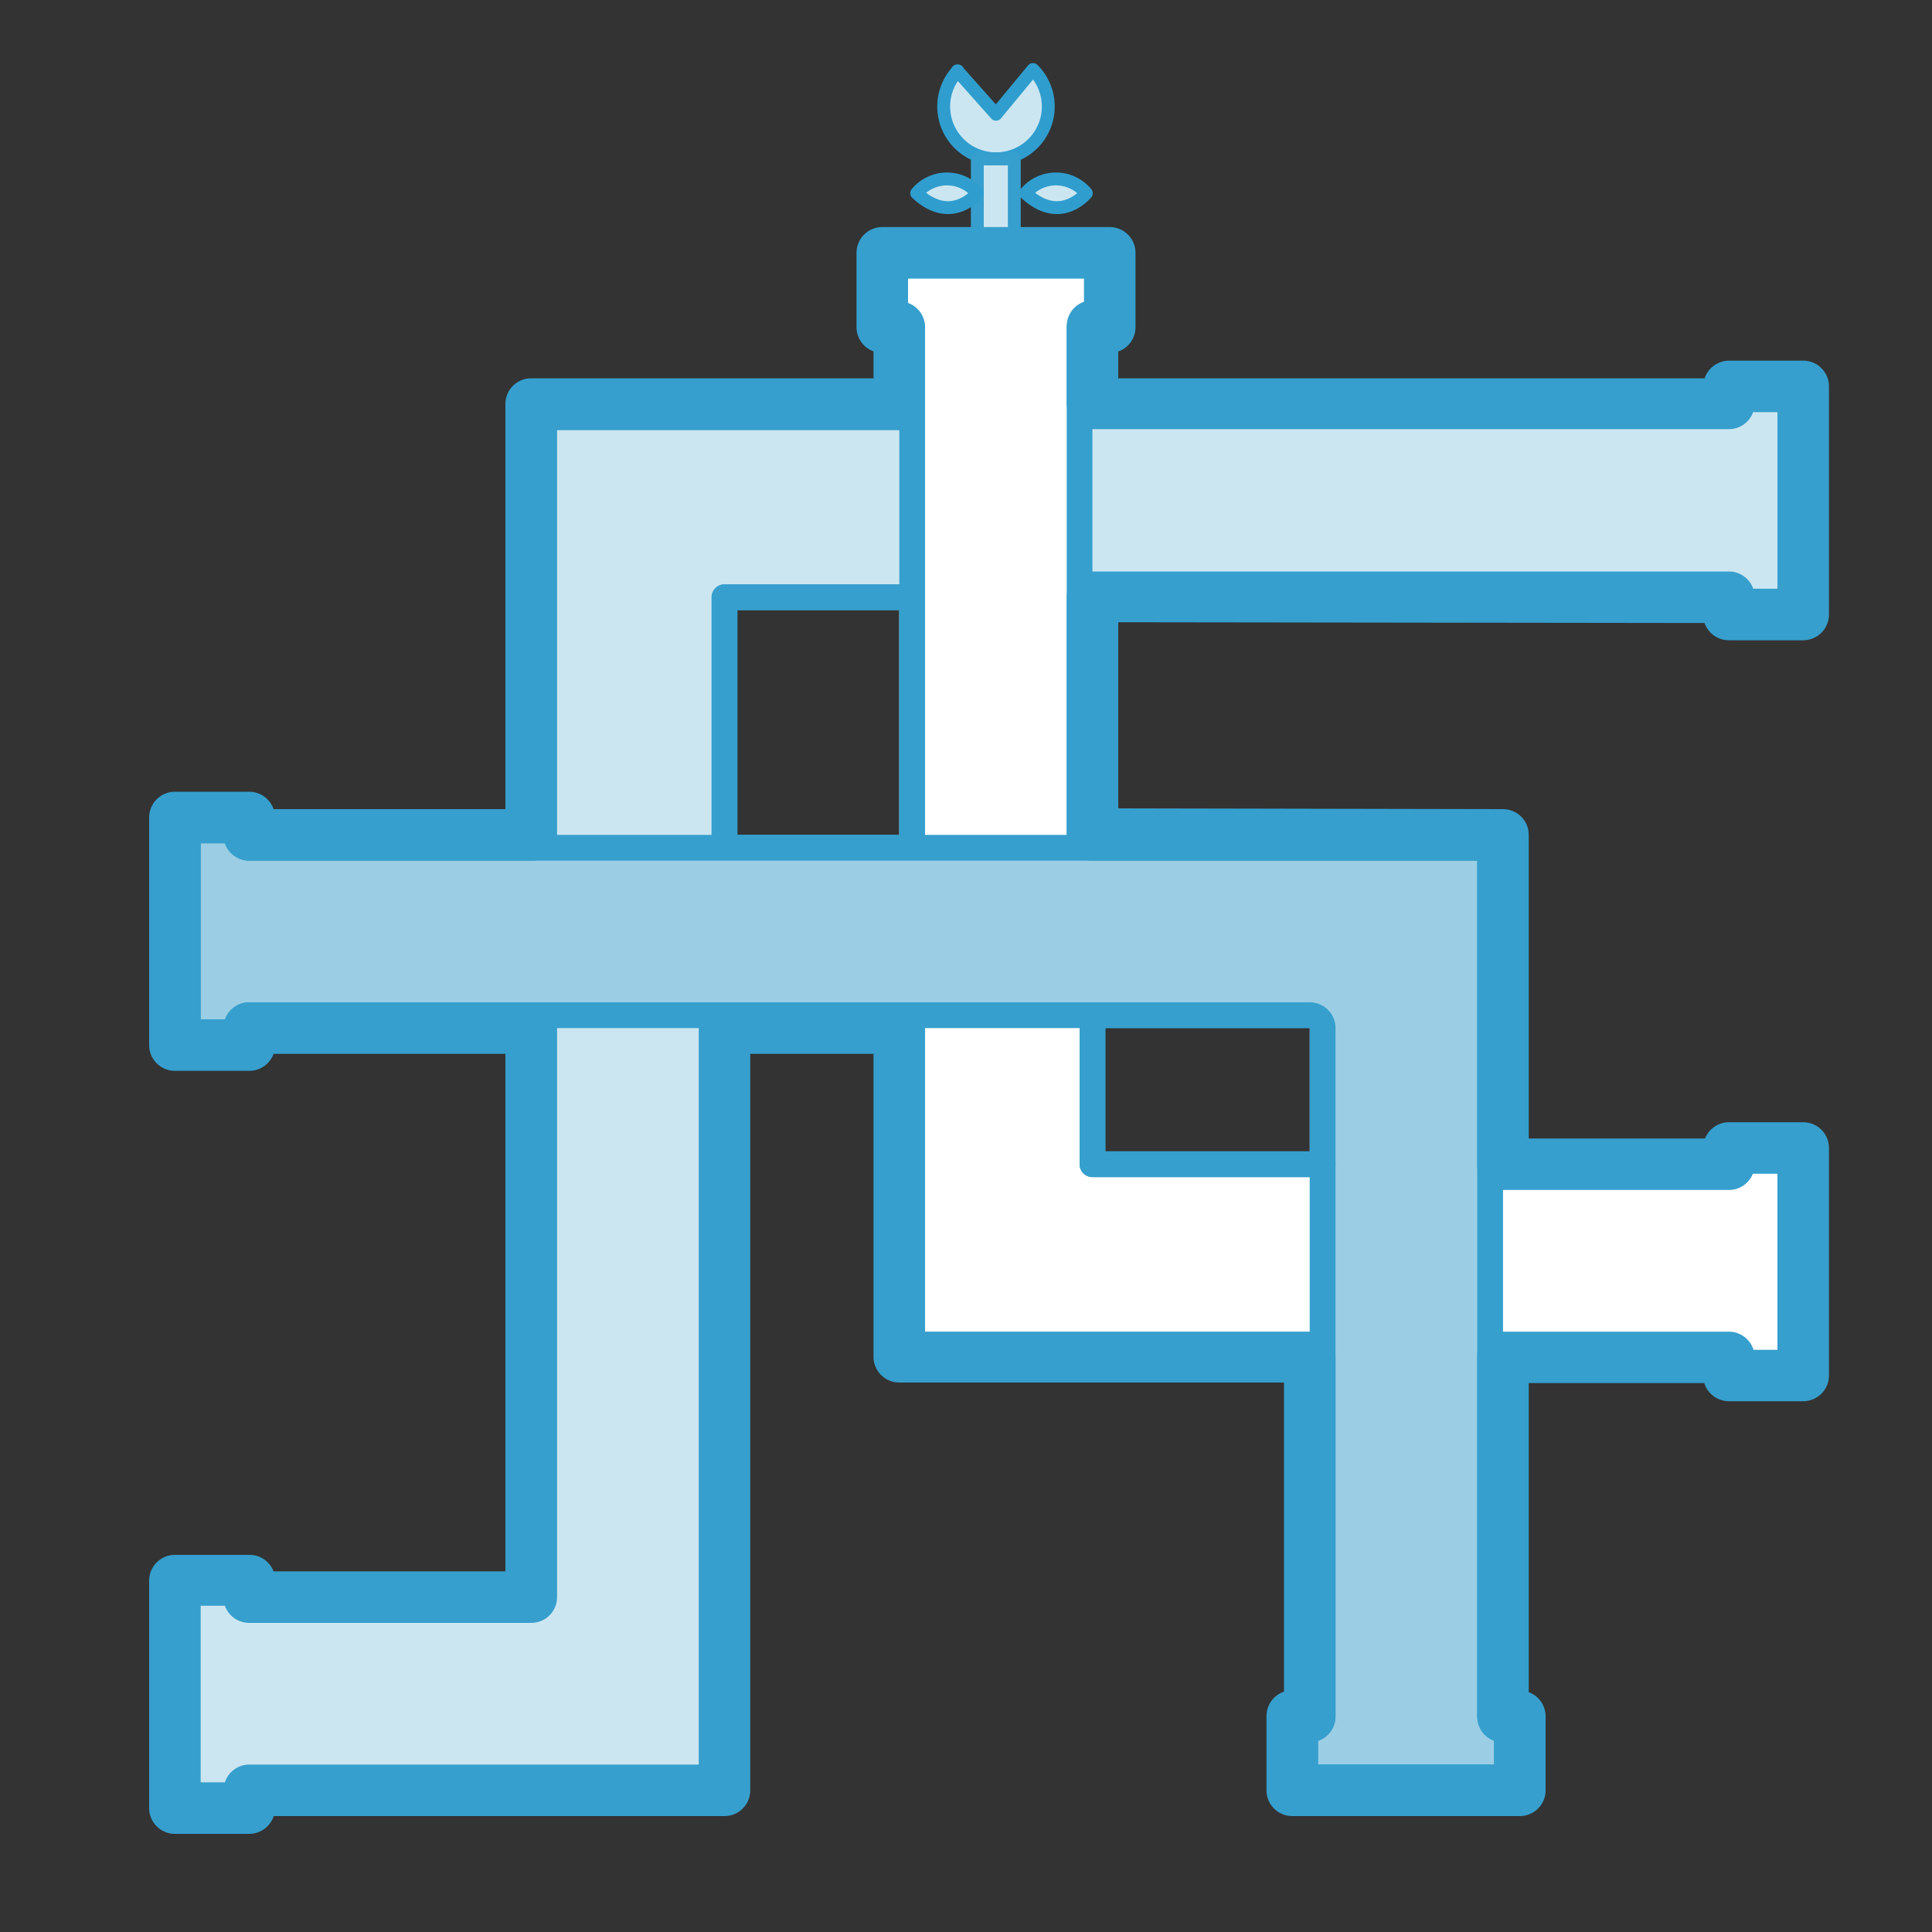 <svg xmlns="http://www.w3.org/2000/svg" viewBox="0 0 150 150"><rect x="0" y="0" width="150" height="150" fill="#333333" stroke="none"/><defs><style>.cls-1{fill:#cce6f1;}.cls-2{fill:#fff;}.cls-3{fill:#369fcd;}.cls-4{fill:#9bcee4;}.cls-5,.cls-6,.cls-7,.cls-8{fill:none;}.cls-5,.cls-6,.cls-8{stroke:#369fcd;}.cls-5{stroke-miterlimit:10;}.cls-5,.cls-6{stroke-width:2px;}.cls-6,.cls-7,.cls-8{stroke-linecap:round;stroke-linejoin:round;}.cls-7{stroke:#2f9ece;}</style></defs><title>Artboard 2 copy 3</title><g id="lock"><path class="cls-1" d="M74.36,5.5a4.06,4.06,0,1,0,5.84-.1L77.33,8.87l-3-3.37"/><rect class="cls-1" x="75.88" y="12.34" width="2.87" height="8.29"/><path class="cls-1" d="M79.63,15a3.06,3.06,0,0,1,4.71,0S82.33,17.52,79.63,15Z"/><path class="cls-1" d="M71.17,15a3.06,3.06,0,0,1,4.71,0S73.88,17.52,71.17,15Z"/><polygon class="cls-1" points="134.23 29.6 134.23 30.92 41.25 30.92 41.25 123.6 19.35 123.6 19.35 122.27 13.58 122.27 13.58 123.6 13.58 138.6 13.58 139.93 19.35 139.93 19.35 138.6 56.25 138.6 56.25 45.92 134.23 45.92 134.23 47.26 140 47.26 140 45.92 140 30.92 140 29.6 134.23 29.6"/><polygon class="cls-2" points="134.23 88.68 134.23 89.94 84.82 89.94 84.82 24.95 86.16 24.95 86.16 19.18 84.82 19.18 69.82 19.18 68.5 19.18 68.5 24.95 69.82 24.95 69.82 104.94 134.23 104.94 134.23 106.34 140 106.34 140 104.94 140 89.94 140 88.68 134.23 88.68"/><path class="cls-3" d="M101.69,91.39H84.82a1,1,0,0,1-1-1V79.82a1,1,0,0,1,1-1h16.87a1,1,0,0,1,1,1V90.39A1,1,0,0,1,101.69,91.39Zm-15.87-2h15.87V79.82H85.82Z"/><path class="cls-3" d="M69.82,65.82H56.25a1,1,0,0,1-1-1V46.37a1,1,0,0,1,1-1H69.82a1,1,0,0,1,1,1V64.82A1,1,0,0,1,69.82,65.82Zm-12.57-1H69.82V47.37H57.25Z"/><polygon class="cls-4" points="116.69 133.83 116.69 65.37 19.35 65.37 19.35 64.02 13.58 64.02 13.58 65.37 13.58 80.37 13.58 81.69 19.35 81.69 19.35 79.37 101.69 79.37 101.69 133.83 100.33 133.83 100.33 139.6 101.69 139.6 116.69 139.6 118 139.6 118 133.83 116.69 133.83"/><path class="cls-3" d="M19.35,142.38H13.58a2,2,0,0,1-2-2V122.72a2,2,0,0,1,2-2h5.77A2,2,0,0,1,21.24,122h18V81.82h-18a2,2,0,0,1-1.88,1.32H13.58a2,2,0,0,1-2-2V63.47a2,2,0,0,1,2-2h5.77a2,2,0,0,1,1.89,1.35h18V31.37a2,2,0,0,1,2-2H67.82V27.28A2,2,0,0,1,66.5,25.4V19.63a2,2,0,0,1,2-2H86.16a2,2,0,0,1,2,2V25.4a2,2,0,0,1-1.34,1.89v2.08h45.53A2,2,0,0,1,134.23,28H140a2,2,0,0,1,2,2V47.71a2,2,0,0,1-2,2h-5.77a2,2,0,0,1-1.89-1.34l-45.52-.06V62.76l29.87.06a2,2,0,0,1,2,2V88.39h13.69a2,2,0,0,1,1.86-1.26H140a2,2,0,0,1,2,2v17.66a2,2,0,0,1-2,2h-5.77a2,2,0,0,1-1.91-1.41H118.69v24a2,2,0,0,1,1.31,1.88V139a2,2,0,0,1-2,2H100.33a2,2,0,0,1-2-2v-5.77a2,2,0,0,1,1.36-1.89v-24H69.82a2,2,0,0,1-2-2V81.82H58.25V139a2,2,0,0,1-2,2h-35A2,2,0,0,1,19.35,142.38Zm-3.77-4h1.88A2,2,0,0,1,19.35,137h34.9V79.82a2,2,0,0,1,2-2H69.82a2,2,0,0,1,2,2v23.57h29.87a2,2,0,0,1,2,2v27.89a2,2,0,0,1-1.36,1.89V137H116v-1.89a2,2,0,0,1-1.31-1.88V105.39a2,2,0,0,1,2-2h17.54a2,2,0,0,1,1.91,1.41H138V91.13h-1.91a2,2,0,0,1-1.86,1.26H116.69a2,2,0,0,1-2-2V66.82H84.82a2,2,0,0,1-2-2V46.37a2,2,0,0,1,2-2h49.41a2,2,0,0,1,1.89,1.34H138V32h-1.89a2,2,0,0,1-1.88,1.32H84.82a2,2,0,0,1-2-2v-6a2,2,0,0,1,1.34-1.89V21.63H70.5v1.89a2,2,0,0,1,1.32,1.88v6a2,2,0,0,1-2,2H43.25V64.82a2,2,0,0,1-2,2H19.35a2,2,0,0,1-1.89-1.35H15.58V79.14h1.89a2,2,0,0,1,1.88-1.32h21.9a2,2,0,0,1,2,2V124a2,2,0,0,1-2,2H19.35a2,2,0,0,1-1.89-1.33H15.58Z"/><polyline class="cls-5" points="41.25 79.76 41.25 124.05 19.35 124.05 19.35 122.72 13.58 122.72 13.58 124.05 13.58 139.05 13.58 140.38 19.35 140.38 19.35 139.05 56.25 139.05 56.25 79.76"/><polyline class="cls-6" points="69.82 31.37 41.25 31.37 41.25 64.82"/><polyline class="cls-6" points="84.82 46.37 134.23 46.37 134.23 47.71 140 47.71 140 46.37 140 31.37 140 30.05 134.23 30.05 134.23 31.37 84.82 31.37"/><polyline class="cls-6" points="56.25 64.82 56.25 46.37 69.82 46.37"/><path class="cls-3" d="M17.46,65.47a2,2,0,0,0,1.89,1.35h95.34v66.46a2,2,0,0,0,1.31,1.88V137H102.33v-1.88a2,2,0,0,0,1.36-1.89V79.82a2,2,0,0,0-2-2H19.35a2,2,0,0,0-1.88,1.32H15.58V65.47h1.88m1.89-2H13.58V81.14h5.77V79.82h82.34v53.46h-1.36V139H118v-5.77h-1.31V64.82H19.35V63.47Z"/><polyline class="cls-6" points="83.82 64.82 83.82 25.4 86.16 25.4 86.16 19.63 84.82 19.63 69.82 19.63 68.5 19.63 68.5 25.4 70.82 25.4 70.82 64.82"/><polyline class="cls-6" points="102.69 90.39 84.82 90.39 84.82 79.76"/><polyline class="cls-5" points="115.75 105.39 134.23 105.39 134.23 106.79 140 106.79 140 105.39 140 90.39 140 89.13 134.23 89.13 134.23 90.39 115.63 90.39"/><polyline class="cls-5" points="69.82 79.76 69.82 105.39 102.69 105.39"/><path class="cls-7" d="M74.36,5.5a4.06,4.06,0,1,0,5.84-.1L77.33,8.87l-3-3.37"/><rect class="cls-8" x="75.88" y="12.34" width="2.87" height="8.29"/><path class="cls-7" d="M79.63,15a3.06,3.06,0,0,1,4.71,0S82.33,17.52,79.63,15Z"/><path class="cls-7" d="M71.17,15a3.06,3.06,0,0,1,4.71,0S73.88,17.52,71.17,15Z"/></g></svg>
